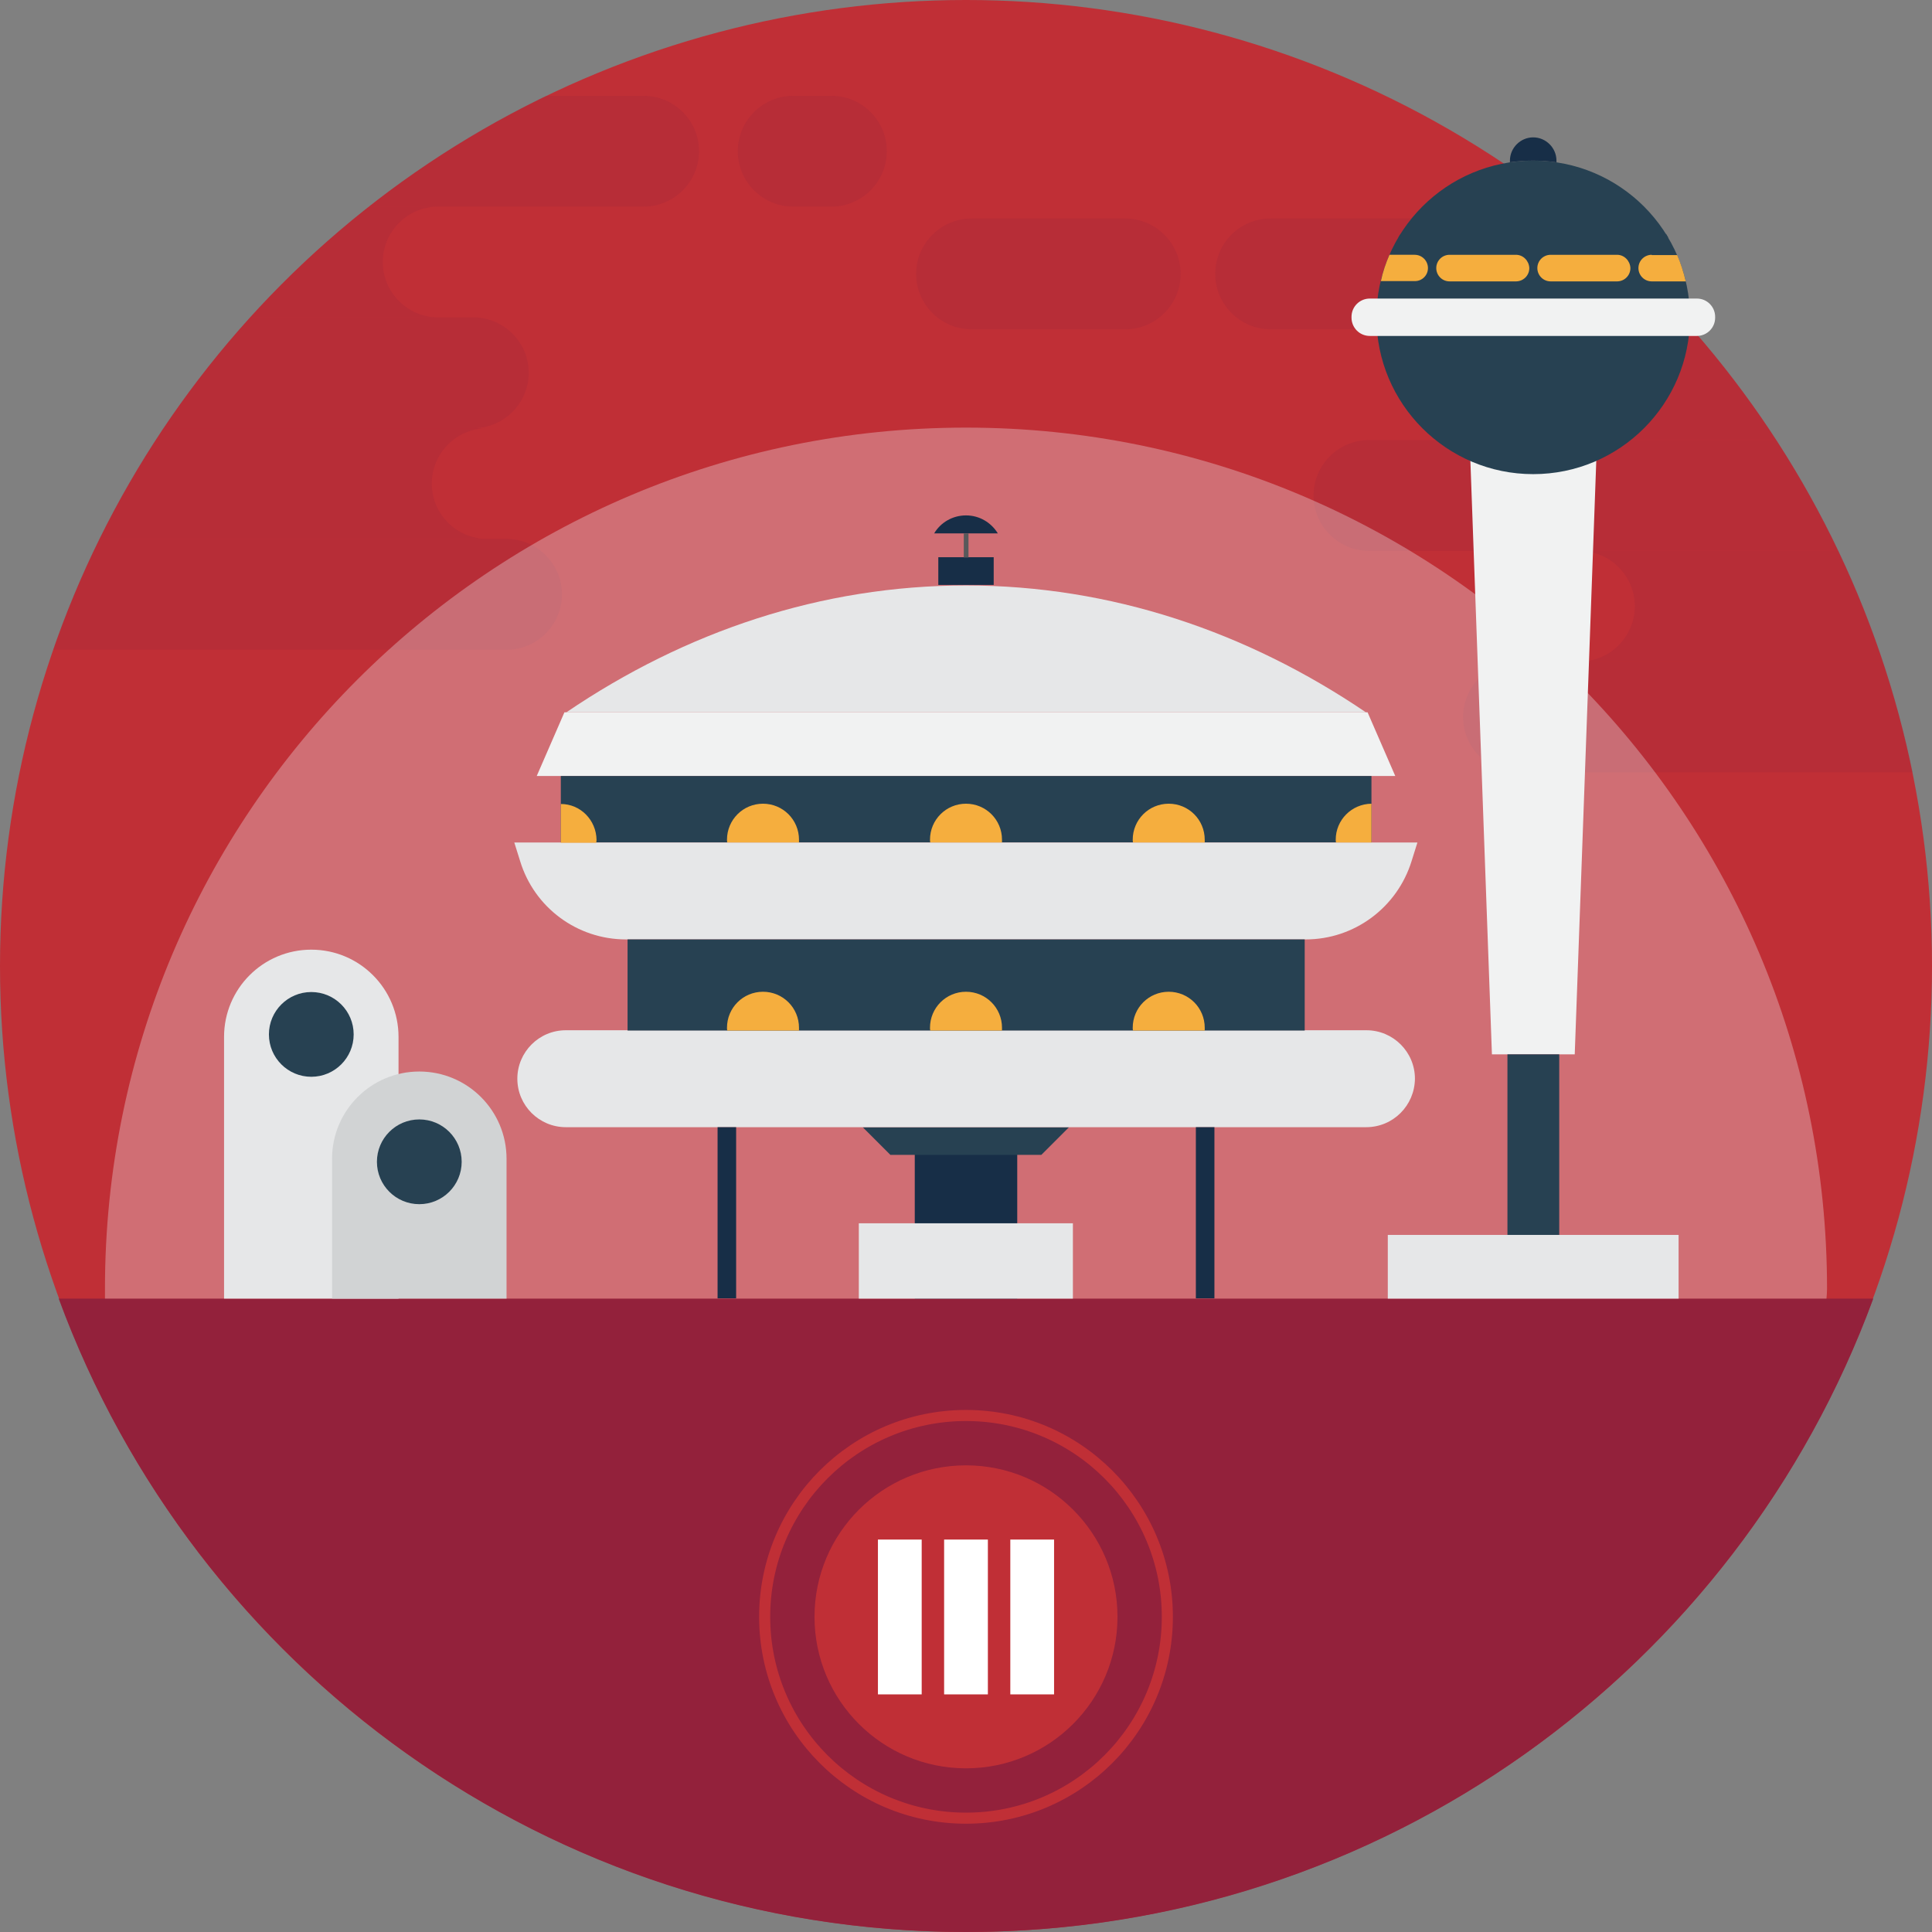 <?xml version="1.0" encoding="utf-8"?>
<!-- Generator: Adobe Illustrator 22.1.0, SVG Export Plug-In . SVG Version: 6.00 Build 0)  -->
<svg version="1.1" id="Layer_1" xmlns="http://www.w3.org/2000/svg" xmlns:xlink="http://www.w3.org/1999/xlink" x="0px" y="0px"
	 viewBox="0 0 697.6 697.6" style="enable-background:new 0 0 697.6 697.6;" xml:space="preserve">
<rect x="0" y="0" width="697.6" height="697.6" fill="#808080" stroke="none"/>
<style type="text/css">
	.st0{fill:#C02F36;}
	.st1{opacity:0.31;fill:#F3FDFF;}
	.st2{fill:#172E47;}
	.st3{fill:#F1F2F2;}
	.st4{fill:#E6E7E8;}
	.st5{fill:#274152;}
	.st6{fill:#58595B;}
	.st7{fill:#F5AE3E;}
	.st8{fill:#93213B;}
	.st9{fill:none;stroke:#C02F36;stroke-width:4;stroke-miterlimit:10;}
	.st10{fill:#FFFFFF;}
	.st11{opacity:0.2;}
	.st12{fill:#D1D3D4;}
</style>
<g>
	<circle class="st0" cx="348.8" cy="348.8" r="348.8"/>
	<path class="st8" d="M348.8,697.6c150.4,0,278.6-95.2,327.6-228.7H21.2C70.2,602.3,198.4,697.6,348.8,697.6z"/>
	<circle class="st0" cx="348.8" cy="583.8" r="54.7"/>
	<circle class="st9" cx="348.8" cy="583.8" r="72.7"/>
	<g>
		<g>
			<path class="st10" d="M317,555.9h15.8v55.9H317V555.9z"/>
		</g>
		<g>
			<path class="st10" d="M340.9,555.9h15.8v55.9h-15.8V555.9z"/>
		</g>
		<g>
			<path class="st10" d="M364.8,555.9h15.8v55.9h-15.8V555.9z"/>
		</g>
	</g>
	<g class="st11">
		<path class="st8" d="M438.8,98.9c0,11,9,20,20,20H533h78.1c-12.7-14.4-26.5-27.8-41.4-40H458.8C447.7,78.9,438.8,87.8,438.8,98.9z
			"/>
		<path class="st8" d="M406.3,78.9h-55.5c-11,0-20,9-20,20s9,20,20,20h55.5c11,0,20-9,20-20S417.3,78.9,406.3,78.9z"/>
		<path class="st8" d="M611.1,118.9H533c11,0,20,9,20,20s-9,20-20,20h108.4C632.2,144.8,622.1,131.4,611.1,118.9z"/>
		<path class="st8" d="M641.4,158.9H533h-38.7c-11,0-20,9-20,20s9,20,20,20h76h93.5C657.2,185,649.7,171.7,641.4,158.9z"/>
		<path class="st8" d="M570.3,198.9c11,0,20,9,20,20s-9,20-20,20h109.6c-4.6-13.7-9.9-27.1-16.1-40H570.3z"/>
		<path class="st8" d="M570.3,238.9h-22c-11,0-20,9-20,20c0,11,9,20,20,20h142.3c-2.8-13.6-6.4-27-10.7-40H570.3z"/>
	</g>
	<g class="st11">
		<path class="st8" d="M158.2,74.6h74.2c11,0,20-9,20-20v0c0-11-9-20-20-20h-35.2c-22.8,11-44.3,24.5-64,40H158.2z"/>
		<path class="st8" d="M300.2,34.6h-13.8c-11,0-20,9-20,20v0c0,11,9,20,20,20h13.8c11,0,20-9,20-20v0
			C320.2,43.5,311.2,34.6,300.2,34.6z"/>
		<path class="st8" d="M90.3,114.6h67.9c-11,0-20-9-20-20s9-20,20-20h-25C117.8,86.7,103.5,100.1,90.3,114.6z"/>
		<path class="st8" d="M59,154.6h111.9c11,0,20-9,20-20v0c0-11-9-20-20-20h-12.7H90.3C79,127.1,68.5,140.5,59,154.6z"/>
		<path class="st8" d="M35.9,194.6h140c-11,0-20-9-20-20s9-20,20-20h-5H59C50.5,167.3,42.7,180.7,35.9,194.6z"/>
		<path class="st8" d="M202.9,214.6L202.9,214.6c0-11-9-20-20-20h-7h-140c-6.4,12.9-12,26.3-16.7,40h163.8
			C193.9,234.6,202.9,225.6,202.9,214.6z"/>
	</g>
	<g>
		<path class="st1" d="M659.7,465.3c0-171.7-139.2-310.9-310.9-310.9c-171.7,0-310.9,139.2-310.9,310.9c0,1.2,0,2.4,0,3.6h621.6
			C659.6,467.7,659.7,466.5,659.7,465.3z"/>
		<g>
			<rect x="330.3" y="407.6" class="st2" width="37" height="61.3"/>
			<rect x="310.1" y="441.7" class="st4" width="77.3" height="27.2"/>
			<polygon class="st5" points="376,417 321.5,417 311.5,407 386,407 			"/>
			<path class="st4" d="M493.3,407H204.3c-9.6,0-17.5-7.8-17.5-17.5v0c0-9.6,7.8-17.5,17.5-17.5h289.1c9.6,0,17.5,7.8,17.5,17.5v0
				C510.8,399.2,503,407,493.3,407z"/>
			<rect x="431.8" y="407" class="st2" width="6.7" height="61.8"/>
			<rect x="259.1" y="407" class="st2" width="6.7" height="61.8"/>
			<g>
				<g>
					<polygon class="st3" points="203.8,257.2 493.8,257.2 503.8,280.2 193.8,280.2 					"/>
					<rect x="202.5" y="280.2" class="st5" width="292.7" height="24"/>
					<path class="st4" d="M348.8,211.4c-52.2,0-101.3,16.6-144.3,45.8h288.7C450.1,228,401,211.4,348.8,211.4z"/>
					<path class="st4" d="M297,339.2h-71c-17.6,0-33.1-11.5-38.2-28.3l-2.1-6.7H297h103.5h111.3l-2.1,6.7
						c-5.2,16.8-20.7,28.3-38.2,28.3h-71H297z"/>
					<rect x="338.8" y="201.2" class="st2" width="20" height="10"/>
					<path class="st2" d="M360.3,192.6c-2.4-3.9-6.6-6.5-11.5-6.5s-9.2,2.6-11.5,6.5H360.3z"/>
					<rect x="348" y="192.6" class="st6" width="1.7" height="8.7"/>
					<path class="st7" d="M288.5,303.2c0-7.2-5.8-13-13-13c-7.2,0-13,5.8-13,13c0,0.3,0,0.7,0.1,1h25.9
						C288.5,303.9,288.5,303.6,288.5,303.2z"/>
					<path class="st7" d="M361.8,303.2c0-7.2-5.8-13-13-13c-7.2,0-13,5.8-13,13c0,0.3,0,0.7,0.1,1h25.9
						C361.8,303.9,361.8,303.6,361.8,303.2z"/>
					<path class="st7" d="M435,303.2c0-7.2-5.8-13-13-13c-7.2,0-13,5.8-13,13c0,0.3,0,0.7,0.1,1H435C435,303.9,435,303.6,435,303.2z
						"/>
					<path class="st7" d="M202.5,290.3v14h12.8c0-0.3,0.1-0.7,0.1-1C215.3,296.1,209.6,290.3,202.5,290.3z"/>
					<path class="st7" d="M482.3,303.2c0,0.3,0,0.7,0.1,1h12.8v-14C488,290.3,482.3,296.1,482.3,303.2z"/>
				</g>
				<g>
					<rect x="226.6" y="339.2" class="st5" width="244.5" height="32.9"/>
					<path class="st7" d="M288.5,371.1c0-7.2-5.8-13-13-13c-7.2,0-13,5.8-13,13c0,0.3,0,0.7,0.1,1h25.9
						C288.5,371.8,288.5,371.4,288.5,371.1z"/>
					<path class="st7" d="M361.8,371.1c0-7.2-5.8-13-13-13c-7.2,0-13,5.8-13,13c0,0.3,0,0.7,0.1,1h25.9
						C361.8,371.8,361.8,371.4,361.8,371.1z"/>
					<path class="st7" d="M435,371.1c0-7.2-5.8-13-13-13c-7.2,0-13,5.8-13,13c0,0.3,0,0.7,0.1,1H435C435,371.8,435,371.4,435,371.1z
						"/>
				</g>
			</g>
		</g>
		<path class="st4" d="M143.9,468.9h-63v-94.5c0-17.4,14.1-31.5,31.5-31.5h0c17.4,0,31.5,14.1,31.5,31.5V468.9z"/>
		<path class="st12" d="M182.9,468.9h-63v-50.5c0-17.4,14.1-31.5,31.5-31.5h0c17.4,0,31.5,14.1,31.5,31.5V468.9z"/>
		<circle class="st5" cx="112.4" cy="373.5" r="15.3"/>
		<circle class="st5" cx="151.4" cy="419.5" r="15.3"/>
		<polygon class="st3" points="568.6,380.7 538.7,380.7 528.7,105.2 578.6,105.2 		"/>
		<rect x="544.3" y="380.7" class="st5" width="18.7" height="65.2"/>
		<circle class="st5" cx="553.6" cy="114.6" r="56.6"/>
		<path class="st3" d="M612.7,121.3H494.6c-3.7,0-6.6-3-6.6-6.6v-0.3c0-3.7,3-6.6,6.6-6.6h118.1c3.7,0,6.6,3,6.6,6.6v0.3
			C619.3,118.4,616.3,121.3,612.7,121.3z"/>
		<rect x="501.1" y="445.9" class="st4" width="105" height="23"/>
		<path class="st7" d="M547.4,92h-24c-2.6,0-4.8,2.1-4.8,4.8c0,2.6,2.1,4.8,4.8,4.8h24c2.6,0,4.8-2.1,4.8-4.8
			C552.1,94.2,550,92,547.4,92z"/>
		<path class="st7" d="M515.6,96.8c0-2.6-2.1-4.8-4.8-4.8h-9.1c-1.3,3-2.4,6.2-3.1,9.5h12.3C513.5,101.5,515.6,99.4,515.6,96.8z"/>
		<path class="st7" d="M583.9,92h-24c-2.6,0-4.8,2.1-4.8,4.8c0,2.6,2.1,4.8,4.8,4.8h24c2.6,0,4.8-2.1,4.8-4.8
			C588.6,94.2,586.5,92,583.9,92z"/>
		<path class="st7" d="M596.4,92c-2.6,0-4.8,2.1-4.8,4.8c0,2.6,2.1,4.8,4.8,4.8h12.3c-0.8-3.3-1.8-6.5-3.1-9.5H596.4z"/>
		<path class="st5" d="M601.6,84.5h-95.9c-0.3,0.4-0.5,0.9-0.8,1.3h97.5C602.1,85.4,601.9,85,601.6,84.5z"/>
		<path class="st2" d="M562,58.6c0-0.2,0-0.4,0-0.6c0-4.6-3.8-8.4-8.4-8.4s-8.4,3.8-8.4,8.4c0,0.2,0,0.4,0,0.6
			c2.7-0.4,5.5-0.6,8.3-0.6C556.5,58,559.3,58.2,562,58.6z"/>
	</g>
</g>
</svg>
